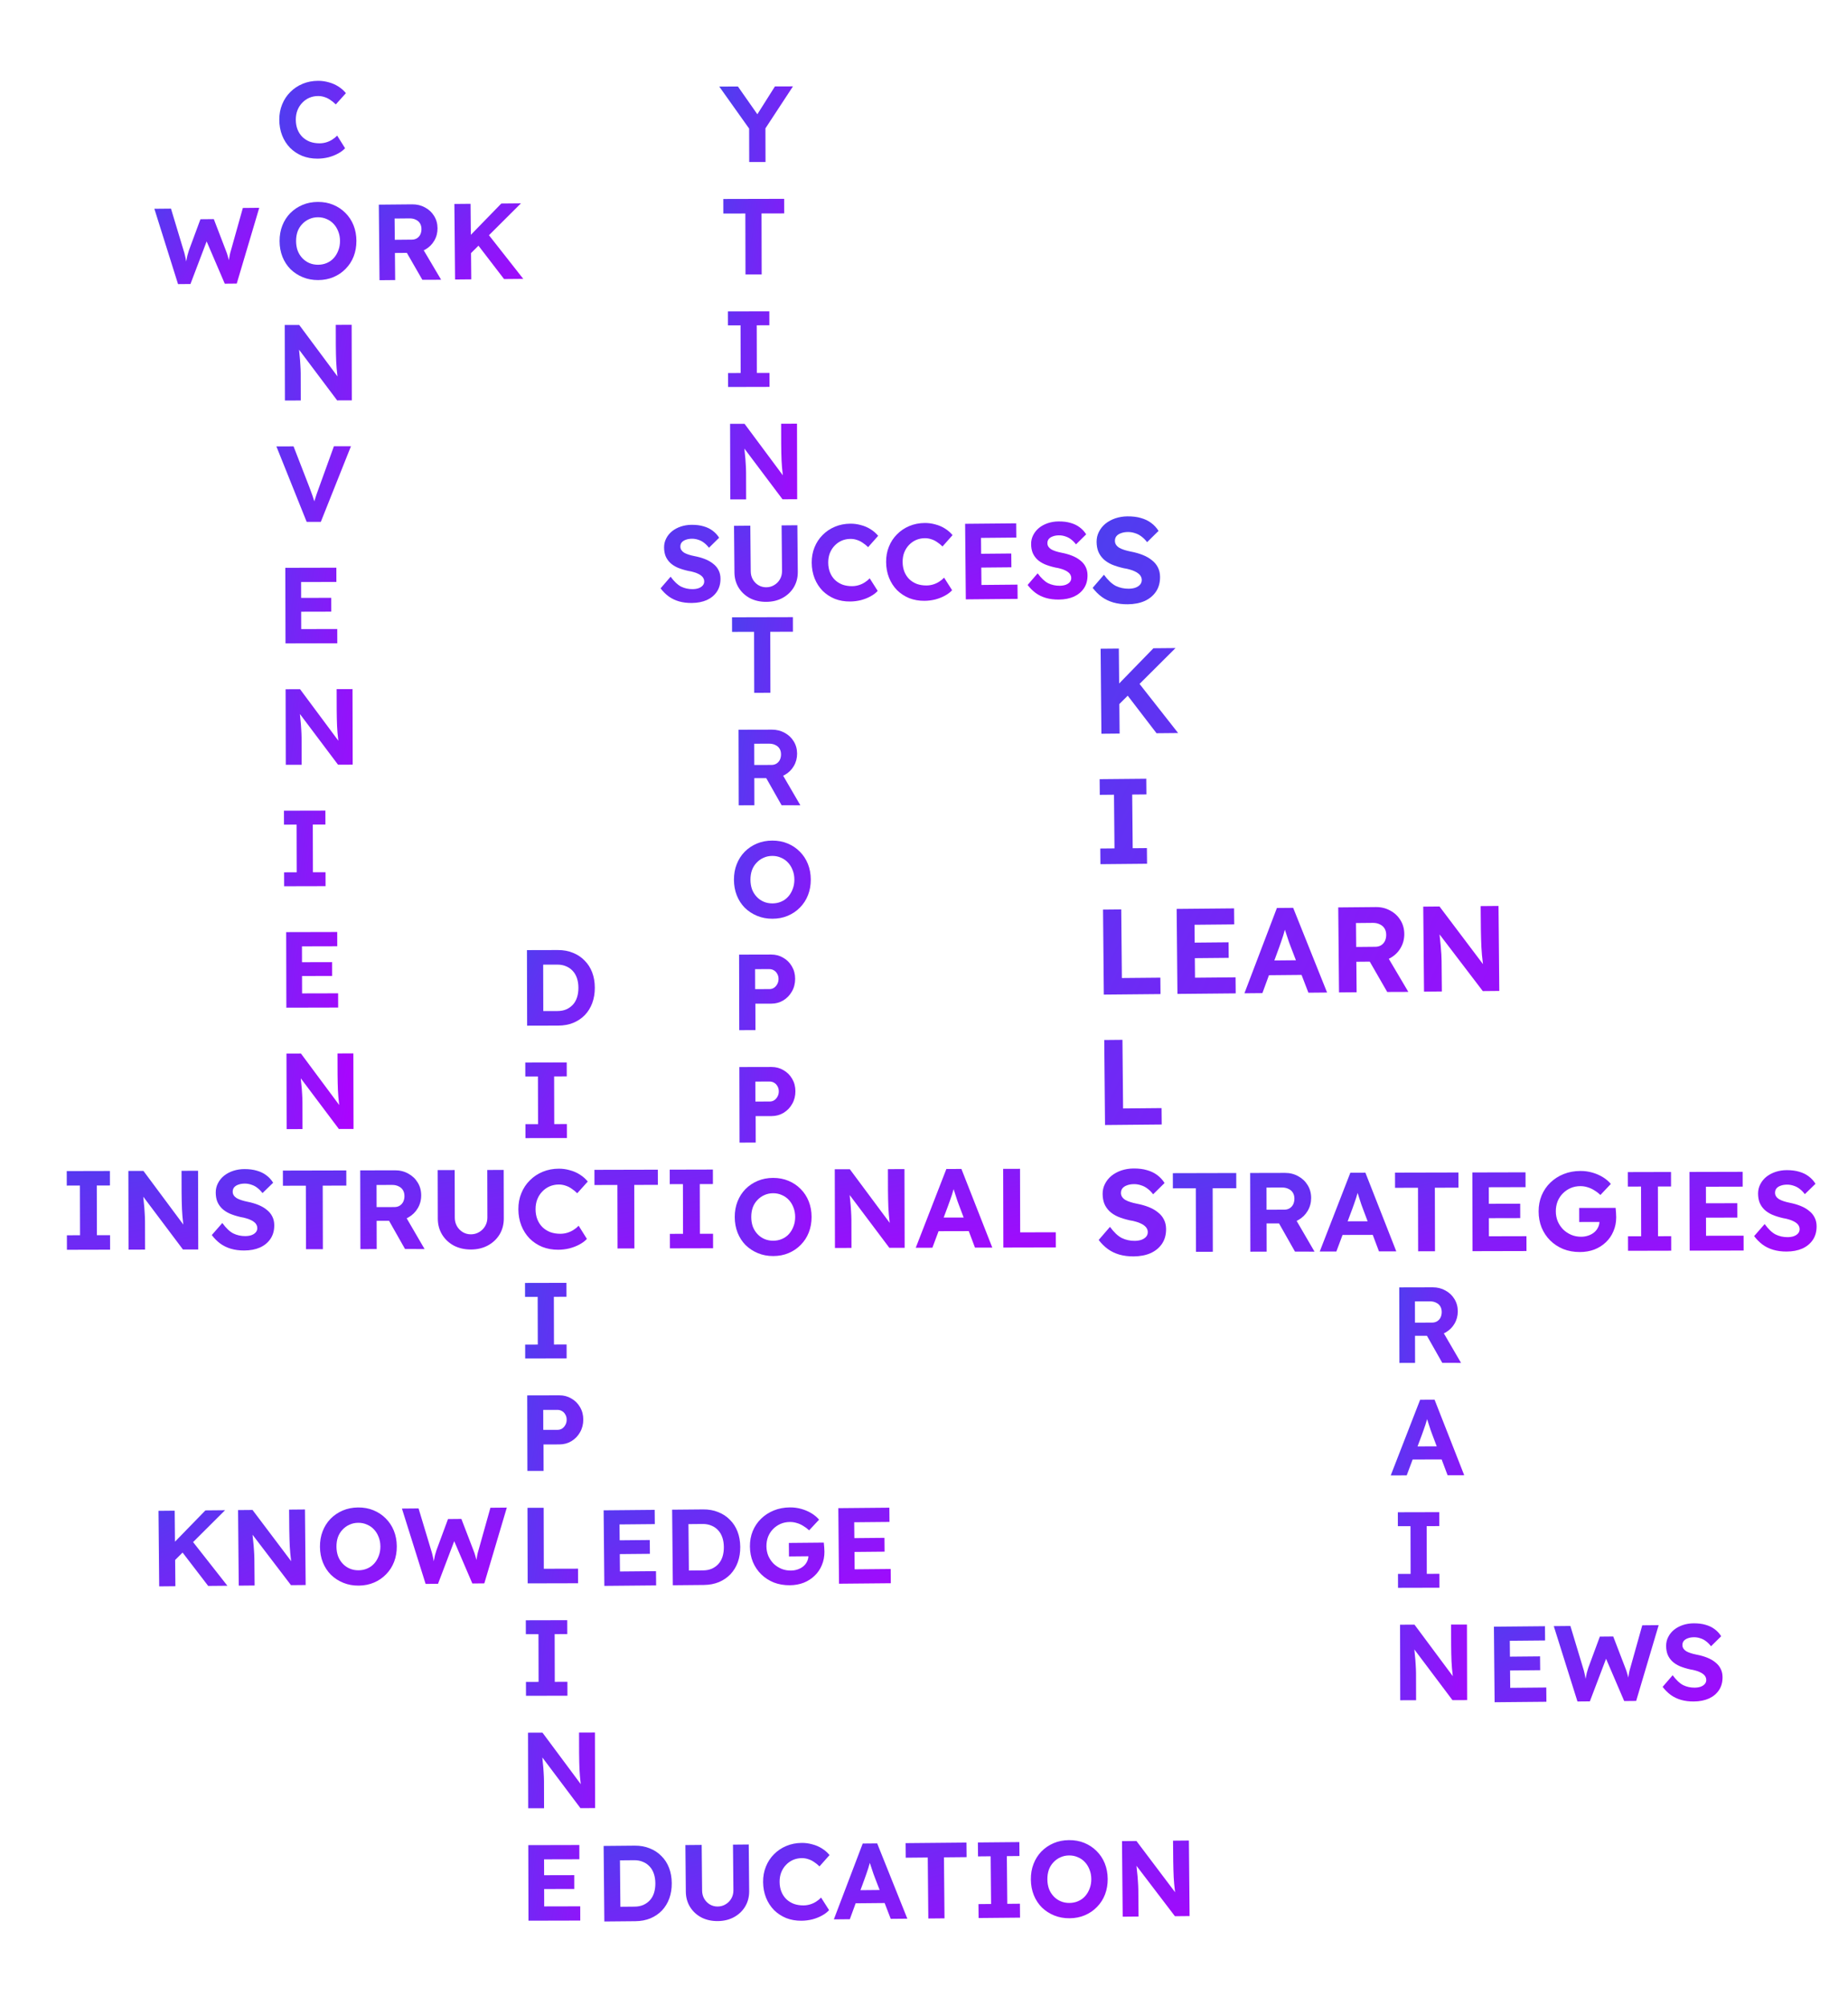 <svg width="411" height="446" viewBox="0 0 411 446" fill="none" xmlns="http://www.w3.org/2000/svg">
<g filter="url(#filter0_df_1168_3211)">
<path d="M2.884 265.88L2.877 262.655L5.802 262.648L5.775 251.598L2.85 251.605L2.843 248.38L12.443 248.357L12.45 251.582L9.525 251.589L9.552 262.639L12.477 262.632L12.484 265.857L2.884 265.88ZM16.591 265.848L16.55 248.348L19.9 248.34L29.606 261.392L28.906 261.393C28.838 260.877 28.778 260.377 28.727 259.894C28.676 259.394 28.625 258.894 28.573 258.394C28.539 257.878 28.504 257.353 28.47 256.819C28.452 256.269 28.434 255.695 28.416 255.095C28.398 254.478 28.388 253.811 28.386 253.095L28.375 248.32L32.05 248.311L32.091 265.811L28.691 265.819L18.785 252.642L19.735 252.665C19.82 253.532 19.889 254.273 19.94 254.89C20.008 255.489 20.059 256.014 20.094 256.464C20.128 256.914 20.154 257.306 20.172 257.639C20.206 257.972 20.223 258.289 20.224 258.589C20.241 258.889 20.25 259.206 20.251 259.539L20.266 265.839L16.591 265.848ZM42.311 266.037C41.227 266.039 40.235 265.908 39.335 265.644C38.451 265.379 37.658 264.989 36.957 264.474C36.272 263.959 35.654 263.336 35.102 262.604L37.446 259.923C38.265 261.055 39.076 261.828 39.877 262.242C40.694 262.64 41.578 262.838 42.528 262.836C43.045 262.835 43.503 262.767 43.903 262.633C44.319 262.482 44.643 262.273 44.876 262.006C45.109 261.738 45.225 261.421 45.224 261.055C45.223 260.788 45.164 260.547 45.047 260.33C44.93 260.097 44.763 259.897 44.546 259.731C44.328 259.548 44.07 259.391 43.77 259.258C43.469 259.109 43.136 258.985 42.769 258.886C42.402 258.77 42.001 258.679 41.568 258.613C40.634 258.399 39.817 258.143 39.116 257.844C38.415 257.529 37.831 257.147 37.363 256.698C36.896 256.233 36.544 255.709 36.31 255.126C36.092 254.543 35.982 253.885 35.98 253.152C35.978 252.402 36.143 251.71 36.475 251.075C36.807 250.425 37.264 249.865 37.846 249.397C38.445 248.929 39.127 248.569 39.894 248.317C40.676 248.065 41.501 247.938 42.368 247.936C43.434 247.934 44.368 248.057 45.169 248.305C45.969 248.536 46.661 248.876 47.246 249.325C47.847 249.773 48.348 250.322 48.75 250.971L46.38 253.277C46.029 252.811 45.645 252.42 45.227 252.105C44.827 251.789 44.385 251.557 43.901 251.408C43.434 251.242 42.95 251.16 42.45 251.161C41.9 251.163 41.425 251.239 41.026 251.39C40.626 251.524 40.31 251.725 40.077 251.992C39.861 252.259 39.754 252.584 39.755 252.968C39.755 253.268 39.831 253.534 39.981 253.767C40.132 254 40.349 254.208 40.633 254.391C40.917 254.557 41.259 254.706 41.659 254.838C42.059 254.971 42.501 255.086 42.985 255.185C43.902 255.366 44.727 255.606 45.462 255.904C46.196 256.202 46.821 256.568 47.339 257C47.873 257.415 48.283 257.914 48.568 258.497C48.852 259.063 48.996 259.704 48.997 260.421C49 261.604 48.719 262.613 48.154 263.448C47.59 264.282 46.808 264.926 45.809 265.378C44.81 265.814 43.644 266.033 42.311 266.037ZM56.056 265.754L56.023 251.629L50.923 251.641L50.915 248.266L65.015 248.233L65.023 251.608L59.773 251.62L59.806 265.745L56.056 265.754ZM68.153 265.725L68.112 248.225L75.862 248.207C76.945 248.204 77.929 248.452 78.814 248.95C79.698 249.431 80.391 250.088 80.893 250.92C81.412 251.752 81.673 252.702 81.675 253.768C81.678 254.818 81.422 255.777 80.907 256.645C80.409 257.496 79.719 258.173 78.837 258.675C77.955 259.177 76.972 259.429 75.888 259.432L71.764 259.442L71.778 265.717L68.153 265.725ZM78.078 265.702L73.61 257.812L77.458 257.178L82.428 265.716L78.078 265.702ZM71.756 256.392L75.706 256.382C76.156 256.381 76.548 256.28 76.881 256.08C77.23 255.862 77.496 255.57 77.678 255.203C77.861 254.819 77.952 254.394 77.951 253.927C77.949 253.427 77.84 252.994 77.622 252.628C77.405 252.262 77.088 251.979 76.67 251.78C76.253 251.564 75.77 251.457 75.22 251.459L71.745 251.467L71.756 256.392ZM92.737 265.817C91.32 265.82 90.052 265.532 88.934 264.951C87.833 264.354 86.965 263.539 86.329 262.507C85.693 261.459 85.373 260.276 85.37 258.959L85.345 248.16L89.12 248.151L89.145 258.726C89.146 259.426 89.306 260.058 89.624 260.624C89.942 261.174 90.368 261.614 90.902 261.946C91.453 262.278 92.062 262.444 92.728 262.442C93.412 262.44 94.028 262.272 94.577 261.938C95.143 261.603 95.584 261.16 95.899 260.61C96.231 260.042 96.396 259.408 96.395 258.708L96.37 248.133L100.02 248.125L100.045 258.925C100.048 260.241 99.734 261.425 99.104 262.477C98.473 263.512 97.6 264.33 96.484 264.933C95.386 265.519 94.136 265.814 92.737 265.817ZM112.133 265.871C110.849 265.874 109.665 265.66 108.581 265.229C107.513 264.782 106.579 264.159 105.777 263.361C104.991 262.546 104.381 261.589 103.945 260.49C103.509 259.375 103.289 258.159 103.286 256.842C103.283 255.559 103.505 254.375 103.953 253.29C104.4 252.189 105.031 251.238 105.846 250.436C106.661 249.617 107.618 248.982 108.716 248.529C109.815 248.076 111.007 247.849 112.29 247.846C113.123 247.844 113.94 247.958 114.741 248.19C115.558 248.405 116.3 248.728 116.968 249.16C117.652 249.591 118.237 250.107 118.722 250.705L116.378 253.311C115.977 252.912 115.559 252.571 115.125 252.289C114.708 251.99 114.258 251.766 113.774 251.617C113.307 251.452 112.807 251.369 112.273 251.371C111.557 251.372 110.882 251.507 110.249 251.775C109.633 252.044 109.092 252.42 108.627 252.904C108.161 253.372 107.788 253.948 107.506 254.632C107.241 255.299 107.109 256.041 107.111 256.858C107.113 257.691 107.248 258.449 107.517 259.132C107.785 259.798 108.161 260.372 108.646 260.854C109.13 261.32 109.706 261.685 110.373 261.95C111.057 262.199 111.808 262.322 112.624 262.32C113.158 262.319 113.674 262.242 114.174 262.091C114.673 261.94 115.131 261.731 115.547 261.463C115.98 261.195 116.362 260.886 116.695 260.535L118.527 263.456C118.128 263.907 117.587 264.316 116.905 264.685C116.239 265.053 115.49 265.346 114.657 265.565C113.824 265.767 112.983 265.869 112.133 265.871ZM125.343 265.59L125.31 251.465L120.21 251.477L120.202 248.102L134.302 248.068L134.31 251.443L129.06 251.456L129.093 265.581L125.343 265.59ZM136.99 265.562L136.983 262.337L139.908 262.33L139.882 251.28L136.957 251.287L136.949 248.062L146.549 248.039L146.556 251.264L143.631 251.271L143.658 262.321L146.583 262.314L146.59 265.539L136.99 265.562ZM173.695 265.475L173.654 247.975L177.004 247.967L186.71 261.019L186.01 261.021C185.942 260.504 185.882 260.004 185.831 259.521C185.78 259.021 185.729 258.521 185.678 258.022C185.643 257.505 185.608 256.98 185.574 256.447C185.556 255.897 185.538 255.322 185.52 254.722C185.502 254.105 185.492 253.439 185.49 252.722L185.479 247.947L189.154 247.938L189.195 265.438L185.795 265.446L175.889 252.27L176.839 252.293C176.924 253.159 176.993 253.901 177.044 254.517C177.112 255.117 177.164 255.642 177.198 256.092C177.232 256.542 177.258 256.933 177.276 257.267C177.31 257.6 177.327 257.916 177.328 258.216C177.345 258.516 177.354 258.833 177.355 259.166L177.37 265.466L173.695 265.475ZM191.664 265.432L198.473 247.916L201.823 247.908L208.689 265.392L204.839 265.401L201.292 255.985C201.191 255.718 201.065 255.377 200.914 254.96C200.78 254.544 200.637 254.103 200.486 253.636C200.335 253.17 200.192 252.729 200.058 252.312C199.924 251.879 199.823 251.521 199.755 251.238L200.43 251.212C200.331 251.595 200.216 251.995 200.083 252.412C199.967 252.813 199.843 253.23 199.711 253.663C199.579 254.08 199.438 254.489 199.289 254.889C199.14 255.29 198.999 255.682 198.867 256.065L195.364 265.424L191.664 265.432ZM194.83 261.75L196.048 258.722L204.073 258.703L205.33 261.725L194.83 261.75ZM211.146 265.386L211.105 247.886L214.855 247.877L214.888 262.002L222.813 261.984L222.821 265.359L211.146 265.386Z" fill="url(#paint0_linear_1168_3211)"/>
<path d="M154.628 24.029L154.608 15.653L154.779 16.828L147.964 7.245L152.116 7.235L157.318 14.662L155.686 14.594L160.348 7.215L164.356 7.206L157.876 17.085L158.232 15.452L158.252 24.02L154.628 24.029ZM153.799 49.031L153.767 35.471L148.871 35.483L148.864 32.242L162.4 32.21L162.407 35.45L157.367 35.462L157.399 49.022L153.799 49.031ZM149.923 74.04L149.915 70.944L152.723 70.937L152.698 60.33L149.89 60.336L149.883 57.24L159.099 57.218L159.106 60.314L156.298 60.321L156.323 70.929L159.131 70.922L159.139 74.018L149.923 74.04ZM150.414 99.039L150.374 82.239L153.59 82.231L162.908 94.761L162.236 94.763C162.171 94.267 162.114 93.787 162.065 93.323C162.015 92.844 161.966 92.364 161.917 91.884C161.884 91.388 161.851 90.884 161.818 90.372C161.8 89.844 161.783 89.292 161.766 88.716C161.748 88.124 161.739 87.484 161.737 86.796L161.726 82.212L165.254 82.204L165.294 99.004L162.03 99.011L152.52 86.362L153.432 86.384C153.514 87.216 153.58 87.927 153.629 88.519C153.694 89.095 153.744 89.599 153.777 90.031C153.81 90.463 153.835 90.839 153.851 91.159C153.884 91.479 153.901 91.783 153.902 92.071C153.918 92.359 153.927 92.663 153.928 92.983L153.942 99.031L150.414 99.039Z" fill="url(#paint1_linear_1168_3211)"/>
<path d="M299.236 291.039L299.196 274.239L306.636 274.222C307.676 274.219 308.621 274.457 309.47 274.935C310.319 275.397 310.985 276.027 311.466 276.826C311.964 277.625 312.215 278.536 312.217 279.56C312.219 280.568 311.974 281.489 311.48 282.322C311.001 283.139 310.339 283.789 309.492 284.271C308.645 284.753 307.702 284.995 306.662 284.998L302.702 285.007L302.716 291.031L299.236 291.039ZM308.764 291.017L304.474 283.443L308.169 282.834L312.94 291.031L308.764 291.017ZM302.695 282.079L306.487 282.07C306.919 282.069 307.295 281.972 307.614 281.779C307.95 281.571 308.205 281.29 308.38 280.937C308.555 280.569 308.642 280.161 308.641 279.713C308.64 279.233 308.535 278.817 308.326 278.466C308.118 278.114 307.813 277.843 307.412 277.652C307.012 277.445 306.548 277.342 306.02 277.343L302.684 277.351L302.695 282.079ZM297.303 316.044L303.84 299.228L307.056 299.221L313.647 316.005L309.951 316.014L306.546 306.974C306.449 306.718 306.329 306.39 306.184 305.991C306.055 305.591 305.918 305.167 305.773 304.72C305.628 304.272 305.491 303.848 305.362 303.449C305.233 303.033 305.136 302.689 305.071 302.417L305.719 302.392C305.624 302.76 305.513 303.144 305.386 303.545C305.275 303.929 305.156 304.329 305.029 304.745C304.902 305.146 304.767 305.538 304.623 305.922C304.48 306.307 304.345 306.683 304.218 307.051L300.855 316.035L297.303 316.044ZM300.343 312.509L301.512 309.602L309.216 309.584L310.423 312.485L300.343 312.509ZM298.923 341.04L298.915 337.944L301.723 337.937L301.698 327.329L298.89 327.336L298.883 324.24L308.099 324.218L308.106 327.314L305.298 327.321L305.323 337.929L308.131 337.922L308.139 341.018L298.923 341.04ZM299.414 366.039L299.374 349.239L302.59 349.231L311.908 361.761L311.236 361.763C311.171 361.267 311.114 360.787 311.065 360.323C311.015 359.843 310.966 359.364 310.917 358.884C310.884 358.388 310.851 357.884 310.818 357.372C310.8 356.844 310.783 356.292 310.766 355.716C310.748 355.124 310.739 354.484 310.737 353.796L310.726 349.212L314.254 349.204L314.294 366.004L311.03 366.011L301.52 353.362L302.432 353.384C302.514 354.216 302.58 354.927 302.629 355.519C302.694 356.095 302.744 356.599 302.777 357.031C302.81 357.463 302.835 357.839 302.851 358.159C302.884 358.479 302.901 358.783 302.902 359.071C302.918 359.359 302.927 359.663 302.928 359.983L302.942 366.031L299.414 366.039Z" fill="url(#paint2_linear_1168_3211)"/>
<path d="M155.74 142.042L155.708 128.482L150.812 128.494L150.804 125.254L164.34 125.222L164.348 128.462L159.308 128.474L159.34 142.034L155.74 142.042ZM152.295 167.051L152.256 150.251L159.696 150.233C160.736 150.231 161.68 150.468 162.529 150.946C163.378 151.408 164.044 152.039 164.526 152.838C165.024 153.636 165.274 154.548 165.276 155.572C165.279 156.58 165.033 157.5 164.539 158.334C164.061 159.151 163.398 159.8 162.551 160.282C161.705 160.764 160.761 161.007 159.721 161.009L155.761 161.018L155.775 167.042L152.295 167.051ZM161.823 167.028L157.533 159.454L161.228 158.845L165.999 167.042L161.823 167.028ZM155.754 158.09L159.546 158.081C159.978 158.08 160.354 157.983 160.674 157.791C161.009 157.582 161.264 157.301 161.44 156.949C161.615 156.58 161.702 156.172 161.701 155.724C161.699 155.244 161.595 154.829 161.386 154.477C161.177 154.125 160.872 153.854 160.472 153.663C160.071 153.456 159.607 153.353 159.079 153.354L155.743 153.362L155.754 158.09ZM159.795 192.273C158.563 192.276 157.427 192.063 156.386 191.633C155.345 191.203 154.431 190.606 153.646 189.839C152.876 189.057 152.281 188.139 151.863 187.084C151.444 186.013 151.234 184.853 151.231 183.605C151.228 182.341 151.433 181.189 151.847 180.148C152.26 179.091 152.85 178.169 153.616 177.383C154.398 176.598 155.309 175.987 156.348 175.553C157.387 175.119 158.522 174.9 159.754 174.897C161.002 174.894 162.139 175.107 163.164 175.537C164.205 175.966 165.11 176.572 165.88 177.354C166.666 178.137 167.268 179.055 167.686 180.11C168.105 181.165 168.316 182.317 168.319 183.565C168.322 184.813 168.116 185.965 167.703 187.022C167.289 188.079 166.692 189.001 165.909 189.786C165.143 190.572 164.241 191.182 163.202 191.617C162.179 192.051 161.043 192.27 159.795 192.273ZM159.787 188.865C160.491 188.863 161.139 188.734 161.73 188.476C162.338 188.219 162.857 187.85 163.288 187.369C163.719 186.888 164.053 186.327 164.292 185.686C164.546 185.046 164.673 184.341 164.671 183.573C164.669 182.805 164.539 182.102 164.282 181.462C164.04 180.823 163.703 180.272 163.27 179.809C162.837 179.33 162.316 178.963 161.707 178.708C161.114 178.438 160.466 178.303 159.762 178.305C159.058 178.307 158.41 178.444 157.819 178.718C157.228 178.975 156.709 179.344 156.262 179.825C155.815 180.29 155.472 180.843 155.234 181.484C155.011 182.124 154.901 182.828 154.903 183.596C154.905 184.364 155.018 185.068 155.244 185.708C155.485 186.347 155.831 186.906 156.28 187.385C156.729 187.864 157.25 188.231 157.842 188.486C158.435 188.74 159.083 188.867 159.787 188.865ZM152.414 217.05L152.374 200.251L159.502 200.234C160.494 200.231 161.391 200.469 162.192 200.947C163.009 201.409 163.65 202.048 164.116 202.863C164.598 203.678 164.841 204.597 164.843 205.621C164.845 206.661 164.608 207.598 164.13 208.431C163.668 209.264 163.029 209.929 162.214 210.427C161.416 210.909 160.52 211.151 159.528 211.154L156 211.162L156.014 217.042L152.414 217.05ZM155.944 207.922L159.112 207.915C159.496 207.914 159.84 207.817 160.144 207.624C160.447 207.415 160.687 207.143 160.862 206.806C161.053 206.47 161.148 206.086 161.147 205.654C161.146 205.222 161.049 204.846 160.856 204.526C160.68 204.191 160.439 203.935 160.135 203.76C159.83 203.569 159.486 203.474 159.102 203.475L155.934 203.482L155.944 207.922ZM152.473 242.05L152.433 225.25L159.561 225.234C160.553 225.231 161.45 225.469 162.251 225.947C163.068 226.409 163.71 227.048 164.176 227.863C164.658 228.677 164.9 229.597 164.902 230.621C164.905 231.661 164.667 232.597 164.189 233.431C163.727 234.264 163.088 234.929 162.274 235.427C161.475 235.909 160.579 236.151 159.587 236.154L156.059 236.162L156.073 242.042L152.473 242.05ZM156.004 232.922L159.172 232.914C159.556 232.914 159.899 232.817 160.203 232.624C160.507 232.415 160.746 232.143 160.921 231.806C161.112 231.47 161.207 231.086 161.206 230.654C161.205 230.222 161.108 229.846 160.916 229.526C160.739 229.191 160.498 228.935 160.194 228.76C159.889 228.569 159.545 228.474 159.161 228.474L155.993 228.482L156.004 232.922ZM159.973 267.273C158.741 267.276 157.605 267.062 156.564 266.633C155.523 266.203 154.609 265.605 153.823 264.839C153.054 264.057 152.459 263.138 152.041 262.083C151.622 261.012 151.412 259.853 151.409 258.605C151.406 257.341 151.611 256.188 152.024 255.147C152.438 254.091 153.028 253.169 153.794 252.383C154.576 251.597 155.487 250.987 156.526 250.553C157.564 250.118 158.7 249.9 159.932 249.897C161.18 249.894 162.316 250.107 163.341 250.537C164.383 250.966 165.288 251.572 166.058 252.354C166.844 253.136 167.446 254.055 167.864 255.11C168.283 256.165 168.494 257.316 168.497 258.564C168.5 259.812 168.294 260.965 167.881 262.022C167.467 263.079 166.869 264 166.087 264.786C165.321 265.572 164.419 266.182 163.38 266.617C162.357 267.051 161.221 267.27 159.973 267.273ZM159.965 263.865C160.669 263.863 161.317 263.733 161.908 263.476C162.516 263.219 163.035 262.849 163.466 262.368C163.896 261.887 164.231 261.327 164.47 260.686C164.724 260.045 164.85 259.341 164.849 258.573C164.847 257.805 164.717 257.101 164.46 256.462C164.218 255.823 163.881 255.271 163.448 254.808C163.014 254.329 162.494 253.963 161.885 253.708C161.292 253.438 160.644 253.303 159.94 253.305C159.236 253.306 158.588 253.444 157.997 253.717C157.406 253.975 156.887 254.344 156.44 254.825C155.993 255.29 155.65 255.843 155.412 256.483C155.189 257.124 155.079 257.828 155.081 258.596C155.082 259.364 155.196 260.068 155.422 260.707C155.663 261.347 156.008 261.906 156.458 262.385C156.907 262.864 157.428 263.231 158.02 263.485C158.613 263.74 159.261 263.866 159.965 263.865Z" fill="url(#paint3_linear_1168_3211)"/>
<path d="M253.984 266.332L253.951 252.207L248.851 252.219L248.843 248.844L262.943 248.811L262.951 252.186L257.701 252.198L257.734 266.323L253.984 266.332ZM266.081 266.303L266.04 248.803L273.79 248.785C274.873 248.782 275.857 249.03 276.742 249.528C277.626 250.009 278.319 250.666 278.821 251.498C279.34 252.33 279.6 253.28 279.603 254.346C279.605 255.396 279.349 256.355 278.835 257.223C278.337 258.074 277.647 258.751 276.765 259.253C275.882 259.755 274.9 260.007 273.816 260.01L269.691 260.02L269.706 266.295L266.081 266.303ZM276.006 266.28L271.538 258.39L275.386 257.756L280.356 266.295L276.006 266.28ZM269.684 256.97L273.634 256.96C274.084 256.959 274.476 256.858 274.808 256.658C275.158 256.44 275.424 256.148 275.606 255.781C275.789 255.397 275.879 254.972 275.878 254.505C275.877 254.005 275.768 253.572 275.55 253.206C275.333 252.84 275.015 252.557 274.598 252.358C274.181 252.142 273.697 252.035 273.147 252.037L269.673 252.045L269.684 256.97ZM281.511 266.267L288.32 248.751L291.67 248.743L298.536 266.226L294.686 266.236L291.139 256.819C291.038 256.552 290.912 256.211 290.761 255.795C290.627 255.378 290.484 254.937 290.333 254.471C290.182 254.005 290.039 253.563 289.905 253.147C289.771 252.714 289.67 252.356 289.603 252.073L290.277 252.046C290.178 252.43 290.063 252.83 289.93 253.247C289.815 253.647 289.691 254.064 289.558 254.498C289.426 254.915 289.285 255.323 289.136 255.724C288.987 256.124 288.846 256.516 288.714 256.9L285.211 266.258L281.511 266.267ZM284.677 262.584L285.895 259.556L293.92 259.537L295.177 262.559L284.677 262.584ZM303.398 266.215L303.365 252.09L298.265 252.102L298.257 248.727L312.357 248.694L312.365 252.069L307.115 252.081L307.148 266.206L303.398 266.215ZM315.495 266.186L315.454 248.686L327.279 248.658L327.287 251.958L319.112 251.978L319.137 262.878L327.487 262.858L327.495 266.158L315.495 266.186ZM317.228 258.857L317.22 255.657L326.095 255.636L326.103 258.836L317.228 258.857ZM339.39 266.38C338.04 266.383 336.798 266.161 335.663 265.713C334.546 265.249 333.577 264.61 332.759 263.795C331.94 262.981 331.305 262.024 330.852 260.925C330.416 259.826 330.197 258.635 330.193 257.351C330.19 256.068 330.413 254.884 330.86 253.8C331.324 252.699 331.972 251.747 332.803 250.945C333.651 250.126 334.642 249.491 335.774 249.038C336.906 248.585 338.147 248.357 339.497 248.354C340.43 248.352 341.322 248.475 342.173 248.723C343.024 248.971 343.799 249.311 344.5 249.742C345.201 250.174 345.786 250.673 346.254 251.238L343.935 253.694C343.501 253.278 343.041 252.929 342.557 252.647C342.09 252.348 341.598 252.124 341.081 251.975C340.564 251.81 340.03 251.728 339.48 251.729C338.697 251.731 337.972 251.875 337.306 252.159C336.657 252.444 336.083 252.837 335.584 253.339C335.085 253.84 334.695 254.432 334.413 255.116C334.148 255.8 334.017 256.542 334.018 257.342C334.02 258.126 334.164 258.867 334.449 259.566C334.75 260.249 335.152 260.848 335.653 261.363C336.171 261.862 336.772 262.261 337.456 262.559C338.14 262.841 338.874 262.981 339.657 262.979C340.207 262.978 340.732 262.893 341.231 262.725C341.731 262.557 342.164 262.323 342.53 262.022C342.912 261.704 343.203 261.337 343.402 260.92C343.618 260.503 343.725 260.061 343.724 259.594L343.722 258.994L344.224 259.693L339.224 259.705L339.217 256.58L347.317 256.561C347.334 256.744 347.351 256.969 347.368 257.236C347.402 257.502 347.42 257.769 347.42 258.035C347.437 258.285 347.446 258.485 347.447 258.635C347.449 259.769 347.243 260.811 346.829 261.762C346.431 262.713 345.867 263.531 345.135 264.216C344.42 264.901 343.571 265.436 342.589 265.822C341.606 266.191 340.54 266.377 339.39 266.38ZM350.079 266.104L350.072 262.879L352.997 262.872L352.97 251.822L350.045 251.829L350.038 248.604L359.638 248.581L359.645 251.806L356.72 251.813L356.747 262.863L359.672 262.856L359.679 266.081L350.079 266.104ZM363.786 266.072L363.745 248.572L375.57 248.544L375.577 251.844L367.402 251.863L367.428 262.763L375.778 262.743L375.786 266.043L363.786 266.072ZM365.519 258.743L365.511 255.543L374.386 255.521L374.394 258.721L365.519 258.743ZM385.331 266.271C384.247 266.273 383.255 266.142 382.355 265.878C381.471 265.613 380.678 265.223 379.977 264.708C379.293 264.193 378.674 263.57 378.123 262.838L380.466 260.157C381.286 261.288 382.096 262.062 382.897 262.476C383.714 262.874 384.598 263.072 385.548 263.07C386.065 263.069 386.523 263.001 386.923 262.867C387.339 262.716 387.664 262.507 387.896 262.239C388.129 261.972 388.245 261.655 388.244 261.289C388.243 261.022 388.184 260.78 388.067 260.564C387.95 260.331 387.783 260.131 387.566 259.965C387.349 259.782 387.09 259.625 386.79 259.492C386.489 259.343 386.156 259.219 385.789 259.119C385.422 259.004 385.022 258.913 384.588 258.847C383.654 258.633 382.837 258.376 382.136 258.078C381.436 257.763 380.851 257.381 380.384 256.932C379.916 256.467 379.565 255.943 379.33 255.36C379.112 254.777 379.002 254.119 379 253.386C378.998 252.636 379.163 251.943 379.495 251.309C379.827 250.659 380.284 250.099 380.866 249.631C381.465 249.163 382.148 248.803 382.914 248.551C383.697 248.299 384.521 248.172 385.388 248.17C386.455 248.168 387.388 248.291 388.189 248.539C388.989 248.77 389.682 249.11 390.266 249.559C390.867 250.007 391.369 250.556 391.77 251.205L389.401 253.511C389.049 253.045 388.665 252.654 388.248 252.339C387.847 252.023 387.405 251.791 386.921 251.642C386.454 251.476 385.971 251.394 385.471 251.395C384.921 251.396 384.446 251.473 384.046 251.624C383.646 251.758 383.33 251.959 383.097 252.226C382.881 252.493 382.774 252.818 382.775 253.202C382.776 253.502 382.851 253.768 383.002 254.001C383.152 254.234 383.369 254.442 383.653 254.625C383.937 254.791 384.279 254.94 384.679 255.072C385.08 255.204 385.521 255.32 386.005 255.419C386.922 255.6 387.748 255.84 388.482 256.138C389.216 256.436 389.842 256.802 390.359 257.234C390.894 257.649 391.303 258.148 391.588 258.731C391.873 259.297 392.016 259.938 392.017 260.655C392.02 261.838 391.739 262.847 391.175 263.682C390.61 264.516 389.828 265.16 388.829 265.612C387.83 266.048 386.664 266.267 385.331 266.271Z" fill="url(#paint4_linear_1168_3211)"/>
<path d="M141.856 122.065C140.816 122.075 139.863 121.956 138.996 121.708C138.146 121.459 137.383 121.09 136.706 120.601C136.045 120.111 135.448 119.516 134.913 118.817L137.146 116.228C137.94 117.309 138.722 118.046 139.494 118.439C140.282 118.816 141.131 119 142.043 118.991C142.539 118.987 142.979 118.919 143.362 118.787C143.76 118.639 144.07 118.437 144.292 118.178C144.514 117.92 144.623 117.615 144.619 117.263C144.617 117.007 144.559 116.776 144.445 116.569C144.331 116.346 144.169 116.155 143.96 115.997C143.75 115.823 143.501 115.674 143.212 115.548C142.922 115.407 142.601 115.29 142.248 115.197C141.895 115.088 141.51 115.004 141.094 114.944C140.196 114.744 139.41 114.503 138.735 114.222C138.06 113.924 137.497 113.561 137.045 113.133C136.593 112.689 136.252 112.189 136.023 111.631C135.81 111.073 135.7 110.442 135.694 109.738C135.687 109.018 135.841 108.352 136.155 107.741C136.469 107.114 136.904 106.574 137.46 106.121C138.032 105.668 138.685 105.318 139.419 105.071C140.168 104.824 140.959 104.697 141.791 104.689C142.815 104.68 143.712 104.791 144.482 105.024C145.252 105.241 145.919 105.563 146.483 105.99C147.063 106.416 147.548 106.94 147.938 107.56L145.678 109.789C145.338 109.344 144.967 108.972 144.564 108.672C144.177 108.371 143.751 108.151 143.286 108.011C142.836 107.855 142.372 107.78 141.892 107.784C141.364 107.789 140.908 107.865 140.526 108.013C140.143 108.144 139.841 108.339 139.619 108.597C139.414 108.855 139.312 109.168 139.316 109.536C139.318 109.824 139.393 110.079 139.539 110.302C139.685 110.525 139.895 110.723 140.168 110.896C140.442 111.054 140.771 111.195 141.156 111.319C141.542 111.444 141.967 111.552 142.431 111.643C143.313 111.811 144.107 112.036 144.814 112.317C145.52 112.599 146.124 112.945 146.623 113.357C147.139 113.752 147.536 114.228 147.813 114.786C148.09 115.327 148.231 115.942 148.238 116.63C148.248 117.766 147.985 118.736 147.449 119.541C146.912 120.346 146.166 120.969 145.21 121.41C144.254 121.835 143.136 122.053 141.856 122.065ZM158.459 121.816C157.099 121.828 155.88 121.559 154.803 121.009C153.742 120.443 152.903 119.667 152.286 118.681C151.668 117.678 151.354 116.545 151.342 115.281L151.246 104.914L154.87 104.88L154.964 115.032C154.97 115.704 155.128 116.31 155.437 116.851C155.746 117.377 156.158 117.797 156.672 118.112C157.203 118.427 157.789 118.582 158.429 118.576C159.085 118.57 159.675 118.404 160.2 118.079C160.741 117.754 161.161 117.326 161.461 116.796C161.775 116.249 161.93 115.639 161.924 114.967L161.83 104.816L165.334 104.783L165.429 115.151C165.441 116.415 165.148 117.554 164.549 118.567C163.95 119.565 163.118 120.356 162.051 120.942C161 121.512 159.803 121.803 158.459 121.816ZM177.079 121.739C175.847 121.751 174.709 121.553 173.665 121.147C172.637 120.725 171.736 120.133 170.961 119.372C170.202 118.595 169.609 117.68 169.183 116.628C168.757 115.56 168.539 114.394 168.527 113.13C168.516 111.898 168.721 110.76 169.143 109.716C169.566 108.656 170.165 107.739 170.942 106.964C171.719 106.172 172.633 105.556 173.685 105.114C174.737 104.672 175.879 104.446 177.111 104.434C177.911 104.427 178.696 104.532 179.466 104.749C180.252 104.949 180.967 105.255 181.611 105.665C182.27 106.075 182.835 106.566 183.304 107.137L181.071 109.654C180.684 109.274 180.281 108.949 179.862 108.681C179.46 108.397 179.026 108.185 178.56 108.045C178.111 107.889 177.63 107.814 177.118 107.819C176.43 107.825 175.783 107.959 175.178 108.22C174.588 108.482 174.072 108.847 173.628 109.315C173.184 109.767 172.829 110.322 172.563 110.981C172.313 111.623 172.192 112.336 172.199 113.12C172.206 113.92 172.341 114.647 172.603 115.301C172.865 115.938 173.23 116.487 173.698 116.947C174.167 117.39 174.722 117.737 175.364 117.987C176.022 118.221 176.743 118.334 177.527 118.327C178.039 118.322 178.535 118.246 179.013 118.097C179.492 117.949 179.93 117.745 180.328 117.485C180.741 117.225 181.107 116.926 181.424 116.587L183.201 119.379C182.821 119.814 182.305 120.211 181.652 120.569C181.016 120.927 180.298 121.214 179.5 121.429C178.702 121.628 177.895 121.732 177.079 121.739ZM193.625 121.587C192.393 121.598 191.255 121.4 190.211 120.994C189.184 120.572 188.282 119.98 187.507 119.219C186.748 118.442 186.155 117.527 185.73 116.475C185.304 115.407 185.085 114.241 185.073 112.977C185.062 111.745 185.267 110.607 185.69 109.563C186.112 108.503 186.711 107.586 187.488 106.811C188.265 106.019 189.179 105.403 190.231 104.961C191.283 104.519 192.425 104.293 193.657 104.281C194.457 104.274 195.242 104.379 196.012 104.596C196.798 104.796 197.513 105.102 198.157 105.512C198.817 105.922 199.381 106.413 199.85 106.984L197.618 109.501C197.23 109.121 196.827 108.796 196.409 108.528C196.006 108.244 195.572 108.032 195.107 107.892C194.657 107.736 194.176 107.661 193.664 107.666C192.976 107.672 192.33 107.806 191.724 108.068C191.134 108.329 190.618 108.694 190.174 109.162C189.73 109.614 189.375 110.169 189.109 110.828C188.859 111.47 188.738 112.183 188.745 112.967C188.753 113.767 188.887 114.494 189.149 115.148C189.411 115.785 189.776 116.334 190.245 116.794C190.713 117.237 191.268 117.584 191.91 117.834C192.569 118.068 193.29 118.181 194.074 118.174C194.586 118.169 195.081 118.093 195.56 117.944C196.038 117.796 196.476 117.592 196.874 117.332C197.288 117.072 197.653 116.773 197.97 116.434L199.748 119.226C199.368 119.661 198.851 120.058 198.198 120.416C197.562 120.774 196.844 121.061 196.046 121.276C195.248 121.476 194.441 121.579 193.625 121.587ZM202.801 121.262L202.646 104.462L213.998 104.357L214.027 107.525L206.179 107.598L206.276 118.061L214.292 117.987L214.321 121.155L202.801 121.262ZM204.416 114.214L204.388 111.143L212.908 111.064L212.936 114.136L204.416 114.214ZM223.485 121.31C222.445 121.32 221.492 121.201 220.626 120.953C219.775 120.705 219.012 120.336 218.335 119.846C217.675 119.356 217.077 118.762 216.543 118.062L218.775 115.474C219.569 116.554 220.352 117.291 221.123 117.684C221.911 118.061 222.761 118.245 223.673 118.237C224.169 118.232 224.608 118.164 224.991 118.032C225.39 117.885 225.7 117.682 225.921 117.424C226.143 117.166 226.252 116.861 226.249 116.509C226.246 116.253 226.188 116.021 226.074 115.814C225.96 115.591 225.799 115.401 225.589 115.243C225.379 115.069 225.13 114.919 224.841 114.794C224.552 114.652 224.23 114.535 223.878 114.443C223.525 114.334 223.14 114.249 222.723 114.189C221.825 113.989 221.039 113.749 220.364 113.467C219.69 113.169 219.126 112.806 218.674 112.379C218.222 111.935 217.882 111.434 217.652 110.876C217.439 110.318 217.329 109.687 217.323 108.983C217.316 108.263 217.47 107.597 217.784 106.987C218.099 106.36 218.534 105.82 219.09 105.366C219.661 104.913 220.314 104.563 221.048 104.316C221.798 104.069 222.588 103.942 223.42 103.934C224.444 103.925 225.341 104.037 226.112 104.269C226.882 104.486 227.549 104.808 228.113 105.235C228.693 105.662 229.178 106.185 229.567 106.806L227.308 109.035C226.968 108.59 226.596 108.217 226.193 107.917C225.807 107.616 225.381 107.396 224.915 107.257C224.466 107.101 224.001 107.025 223.521 107.03C222.993 107.034 222.538 107.111 222.155 107.258C221.772 107.39 221.47 107.584 221.248 107.843C221.043 108.1 220.942 108.413 220.945 108.781C220.948 109.069 221.022 109.325 221.168 109.547C221.314 109.77 221.524 109.968 221.798 110.142C222.071 110.299 222.401 110.44 222.786 110.564C223.171 110.689 223.596 110.797 224.061 110.889C224.942 111.057 225.736 111.281 226.443 111.563C227.15 111.844 227.753 112.191 228.253 112.602C228.768 112.997 229.165 113.474 229.442 114.031C229.719 114.573 229.861 115.187 229.867 115.875C229.878 117.011 229.615 117.982 229.078 118.787C228.541 119.592 227.795 120.215 226.839 120.655C225.883 121.08 224.765 121.299 223.485 121.31Z" fill="url(#paint5_linear_1168_3211)"/>
<path d="M320.406 366.478L320.25 349.679L331.602 349.574L331.631 352.742L323.784 352.814L323.88 363.278L331.896 363.204L331.925 366.372L320.406 366.478ZM322.021 359.431L321.992 356.359L330.512 356.28L330.54 359.352L322.021 359.431ZM338.831 366.308L333.564 349.556L337.26 349.522L340.083 358.88C340.198 359.215 340.297 359.582 340.381 359.981C340.48 360.364 340.556 360.74 340.607 361.107C340.675 361.458 340.726 361.794 340.761 362.114C340.811 362.417 340.854 362.673 340.888 362.881L340.312 362.862C340.449 362.189 340.564 361.627 340.656 361.179C340.748 360.714 340.832 360.305 340.909 359.952C341.001 359.583 341.11 359.214 341.234 358.845L343.81 351.885L346.786 351.858L349.442 358.769C349.639 359.247 349.795 359.71 349.911 360.157C350.043 360.588 350.151 361.011 350.235 361.426C350.318 361.825 350.402 362.233 350.486 362.648L349.959 362.749C350.004 362.412 350.033 362.124 350.047 361.884C350.077 361.628 350.098 361.395 350.113 361.187C350.143 360.979 350.173 360.771 350.203 360.562C350.233 360.338 350.278 360.082 350.34 359.793C350.401 359.488 350.494 359.136 350.618 358.734L353.243 349.374L356.891 349.34L351.887 366.187L349.223 366.212L344.979 356.314L345.364 356.359L341.591 366.282L338.831 366.308ZM364.713 366.308C363.674 366.318 362.72 366.199 361.854 365.951C361.004 365.703 360.24 365.334 359.564 364.844C358.903 364.354 358.306 363.76 357.771 363.06L360.003 360.472C360.797 361.552 361.58 362.289 362.352 362.682C363.139 363.059 363.989 363.243 364.901 363.235C365.397 363.23 365.836 363.162 366.219 363.03C366.618 362.883 366.928 362.68 367.15 362.422C367.371 362.164 367.48 361.859 367.477 361.507C367.475 361.251 367.417 361.019 367.303 360.812C367.189 360.589 367.027 360.399 366.817 360.241C366.608 360.067 366.358 359.917 366.069 359.792C365.78 359.65 365.459 359.533 365.106 359.44C364.753 359.332 364.368 359.247 363.952 359.187C363.054 358.987 362.267 358.747 361.593 358.465C360.918 358.167 360.355 357.804 359.903 357.377C359.451 356.933 359.11 356.432 358.881 355.874C358.668 355.316 358.558 354.685 358.551 353.981C358.545 353.261 358.698 352.595 359.013 351.985C359.327 351.358 359.762 350.818 360.318 350.364C360.89 349.911 361.543 349.561 362.276 349.314C363.026 349.067 363.817 348.94 364.649 348.932C365.673 348.923 366.57 349.035 367.34 349.267C368.11 349.484 368.777 349.806 369.341 350.233C369.921 350.66 370.406 351.183 370.796 351.804L368.536 354.033C368.196 353.588 367.825 353.215 367.422 352.915C367.035 352.614 366.609 352.394 366.144 352.255C365.694 352.099 365.229 352.023 364.749 352.027C364.221 352.032 363.766 352.109 363.384 352.256C363.001 352.388 362.699 352.582 362.477 352.841C362.271 353.098 362.17 353.411 362.174 353.779C362.176 354.067 362.251 354.323 362.397 354.545C362.543 354.768 362.753 354.966 363.026 355.14C363.3 355.297 363.629 355.438 364.014 355.562C364.399 355.687 364.824 355.795 365.289 355.887C366.171 356.055 366.965 356.279 367.671 356.561C368.378 356.842 368.981 357.189 369.481 357.6C369.997 357.995 370.393 358.472 370.67 359.029C370.947 359.571 371.089 360.185 371.096 360.873C371.106 362.009 370.843 362.98 370.306 363.785C369.77 364.59 369.024 365.213 368.068 365.653C367.111 366.078 365.993 366.297 364.713 366.308Z" fill="url(#paint6_linear_1168_3211)"/>
<path d="M72.406 50.302L72.251 33.503L79.69 33.434C80.73 33.425 81.676 33.656 82.529 34.128C83.381 34.584 84.051 35.21 84.538 36.005C85.041 36.801 85.298 37.711 85.307 38.734C85.317 39.742 85.077 40.665 84.589 41.501C84.117 42.322 83.459 42.976 82.615 43.464C81.772 43.951 80.83 44.2 79.79 44.21L75.83 44.246L75.886 50.27L72.406 50.302ZM81.933 50.214L77.591 42.67L81.282 42.036L86.109 50.2L81.933 50.214ZM75.803 41.319L79.595 41.283C80.027 41.279 80.402 41.18 80.72 40.985C81.054 40.774 81.308 40.492 81.48 40.138C81.653 39.768 81.737 39.359 81.733 38.912C81.728 38.432 81.621 38.017 81.409 37.666C81.198 37.316 80.892 37.047 80.49 36.859C80.088 36.655 79.623 36.555 79.095 36.56L75.759 36.591L75.803 41.319ZM91.876 45.154L91.078 41.897L99.494 33.251L103.862 33.211L91.876 45.154ZM89.21 50.147L89.054 33.348L92.654 33.314L92.81 50.114L89.21 50.147ZM100.105 50.046L93.74 41.753L96.192 39.594L104.377 50.007L100.105 50.046Z" fill="url(#paint7_linear_1168_3211)"/>
<path d="M27.598 51.171L22.331 34.419L26.026 34.385L28.849 43.743C28.964 44.078 29.064 44.445 29.147 44.845C29.247 45.228 29.322 45.603 29.374 45.971C29.441 46.322 29.492 46.657 29.527 46.977C29.578 47.281 29.62 47.536 29.654 47.744L29.078 47.725C29.216 47.052 29.331 46.491 29.422 46.042C29.514 45.577 29.598 45.168 29.675 44.816C29.768 44.447 29.876 44.078 30.001 43.709L32.577 36.749L35.552 36.721L38.208 43.633C38.405 44.111 38.561 44.574 38.677 45.02C38.809 45.451 38.917 45.874 39.001 46.29C39.085 46.689 39.169 47.096 39.252 47.511L38.725 47.612C38.77 47.276 38.799 46.987 38.813 46.747C38.843 46.491 38.865 46.259 38.879 46.051C38.909 45.842 38.939 45.634 38.969 45.426C38.999 45.202 39.045 44.945 39.106 44.657C39.167 44.352 39.26 43.999 39.384 43.598L42.01 34.237L45.658 34.203L40.653 51.05L37.989 51.075L33.745 41.178L34.13 41.222L30.358 51.146L27.598 51.171Z" fill="url(#paint8_linear_1168_3211)"/>
<path d="M122.406 340.607L122.25 323.808L133.602 323.703L133.631 326.871L125.784 326.944L125.88 337.407L133.896 337.333L133.925 340.501L122.406 340.607ZM124.021 333.56L123.992 330.488L132.512 330.41L132.54 333.481L124.021 333.56ZM137.64 340.467L137.484 323.667L144.372 323.604C145.604 323.592 146.718 323.79 147.714 324.197C148.725 324.587 149.594 325.155 150.321 325.901C151.064 326.63 151.632 327.505 152.026 328.525C152.419 329.546 152.622 330.68 152.633 331.928C152.645 333.16 152.463 334.297 152.089 335.341C151.714 336.368 151.17 337.261 150.457 338.02C149.744 338.763 148.886 339.347 147.882 339.772C146.877 340.181 145.759 340.392 144.527 340.403L137.64 340.467ZM141.215 337.817L140.825 337.197L144.377 337.164C145.097 337.158 145.744 337.032 146.318 336.786C146.891 336.525 147.376 336.176 147.772 335.741C148.184 335.289 148.491 334.742 148.693 334.1C148.895 333.458 148.993 332.745 148.985 331.961C148.978 331.177 148.868 330.474 148.654 329.852C148.44 329.214 148.123 328.673 147.703 328.229C147.299 327.785 146.808 327.445 146.229 327.211C145.651 326.96 145.002 326.838 144.282 326.845L140.658 326.878L141.109 326.298L141.215 337.817ZM163.673 340.466C162.377 340.478 161.183 340.273 160.091 339.851C159.015 339.413 158.081 338.806 157.29 338.029C156.499 337.252 155.882 336.338 155.44 335.286C155.015 334.234 154.796 333.092 154.785 331.86C154.773 330.628 154.979 329.49 155.401 328.446C155.839 327.386 156.455 326.468 157.248 325.693C158.057 324.901 159.003 324.284 160.087 323.842C161.171 323.4 162.361 323.173 163.657 323.161C164.553 323.153 165.41 323.265 166.228 323.498C167.046 323.73 167.793 324.051 168.469 324.461C169.145 324.871 169.709 325.345 170.162 325.885L167.952 328.258C167.532 327.862 167.089 327.53 166.623 327.262C166.172 326.978 165.698 326.767 165.201 326.627C164.703 326.472 164.191 326.397 163.663 326.401C162.911 326.408 162.216 326.551 161.579 326.829C160.957 327.106 160.409 327.488 159.933 327.972C159.458 328.456 159.087 329.028 158.821 329.686C158.571 330.345 158.45 331.058 158.457 331.826C158.464 332.578 158.606 333.288 158.884 333.958C159.178 334.611 159.568 335.184 160.052 335.675C160.553 336.151 161.132 336.529 161.791 336.811C162.449 337.077 163.155 337.207 163.907 337.2C164.435 337.195 164.938 337.11 165.416 336.946C165.895 336.781 166.309 336.553 166.658 336.262C167.023 335.955 167.3 335.6 167.488 335.198C167.692 334.797 167.793 334.372 167.788 333.924L167.783 333.348L168.269 334.015L163.47 334.06L163.442 331.06L171.217 330.988C171.235 331.164 171.253 331.379 171.271 331.635C171.306 331.891 171.324 332.147 171.327 332.403C171.345 332.643 171.355 332.835 171.356 332.979C171.366 334.067 171.175 335.068 170.784 335.984C170.408 336.9 169.871 337.689 169.173 338.351C168.492 339.013 167.68 339.533 166.74 339.91C165.799 340.27 164.777 340.456 163.673 340.466ZM174.599 340.125L174.444 323.326L185.795 323.221L185.824 326.389L177.977 326.461L178.073 336.925L186.089 336.851L186.118 340.018L174.599 340.125ZM176.214 333.078L176.185 330.006L184.705 329.927L184.733 332.999L176.214 333.078Z" fill="url(#paint9_linear_1168_3211)"/>
<path d="M122.406 415.227L122.25 398.428L129.138 398.364C130.37 398.352 131.484 398.55 132.48 398.957C133.491 399.348 134.361 399.916 135.088 400.661C135.83 401.39 136.399 402.265 136.792 403.285C137.185 404.306 137.388 405.44 137.399 406.688C137.411 407.92 137.229 409.058 136.855 410.101C136.48 411.129 135.937 412.022 135.224 412.78C134.511 413.523 133.652 414.107 132.648 414.532C131.644 414.941 130.525 415.152 129.293 415.163L122.406 415.227ZM125.981 412.578L125.592 411.957L129.144 411.924C129.864 411.918 130.51 411.792 131.084 411.546C131.658 411.285 132.143 410.937 132.539 410.501C132.95 410.049 133.257 409.502 133.459 408.86C133.661 408.218 133.759 407.506 133.752 406.722C133.744 405.938 133.634 405.235 133.42 404.613C133.206 403.974 132.889 403.433 132.469 402.989C132.065 402.545 131.574 402.206 130.996 401.971C130.417 401.72 129.768 401.598 129.048 401.605L125.424 401.638L125.875 401.058L125.981 412.578ZM147.646 415.137C146.286 415.15 145.068 414.881 143.991 414.331C142.929 413.765 142.09 412.989 141.473 412.002C140.856 411 140.541 409.867 140.529 408.603L140.434 398.235L144.057 398.202L144.151 408.354C144.158 409.025 144.315 409.632 144.624 410.173C144.933 410.698 145.345 411.119 145.86 411.434C146.391 411.749 146.976 411.904 147.616 411.898C148.272 411.892 148.863 411.726 149.388 411.401C149.929 411.076 150.349 410.648 150.648 410.118C150.963 409.571 151.117 408.961 151.111 408.289L151.017 398.138L154.521 398.105L154.617 408.473C154.629 409.737 154.335 410.875 153.736 411.889C153.138 412.887 152.305 413.678 151.238 414.264C150.187 414.834 148.99 415.125 147.646 415.137ZM166.266 415.061C165.034 415.073 163.896 414.875 162.853 414.469C161.825 414.046 160.923 413.455 160.148 412.694C159.389 411.917 158.796 411.002 158.371 409.95C157.945 408.882 157.726 407.716 157.714 406.452C157.703 405.22 157.908 404.082 158.331 403.038C158.753 401.978 159.353 401.061 160.129 400.285C160.906 399.494 161.821 398.878 162.872 398.436C163.924 397.994 165.066 397.768 166.298 397.756C167.098 397.749 167.883 397.854 168.653 398.071C169.439 398.271 170.154 398.577 170.798 398.987C171.458 399.397 172.022 399.887 172.492 400.459L170.259 402.976C169.871 402.595 169.468 402.271 169.05 402.003C168.647 401.719 168.213 401.507 167.748 401.367C167.298 401.211 166.818 401.136 166.306 401.14C165.618 401.147 164.971 401.281 164.365 401.542C163.776 401.804 163.259 402.169 162.815 402.637C162.371 403.089 162.017 403.644 161.751 404.303C161.501 404.945 161.379 405.658 161.386 406.442C161.394 407.242 161.529 407.969 161.791 408.622C162.053 409.26 162.418 409.809 162.886 410.268C163.354 410.712 163.909 411.059 164.552 411.309C165.21 411.543 165.931 411.656 166.715 411.649C167.227 411.644 167.722 411.568 168.201 411.419C168.679 411.271 169.118 411.067 169.515 410.807C169.929 410.547 170.294 410.248 170.611 409.909L172.389 412.701C172.009 413.136 171.492 413.533 170.84 413.891C170.203 414.249 169.486 414.536 168.688 414.751C167.889 414.95 167.082 415.054 166.266 415.061ZM173.451 414.755L179.871 397.895L183.087 397.865L189.794 414.604L186.098 414.638L182.631 405.622C182.532 405.367 182.409 405.04 182.262 404.641C182.13 404.242 181.99 403.819 181.842 403.373C181.694 402.926 181.554 402.503 181.422 402.105C181.29 401.69 181.191 401.347 181.125 401.075L181.772 401.045C181.68 401.414 181.571 401.799 181.447 402.2C181.338 402.585 181.222 402.987 181.098 403.404C180.974 403.805 180.841 404.198 180.701 404.583C180.56 404.969 180.428 405.346 180.303 405.715L177.003 414.722L173.451 414.755ZM176.466 411.199L177.615 408.284L185.319 408.213L186.545 411.106L176.466 411.199ZM194.461 414.561L194.336 401.001L189.44 401.046L189.41 397.807L202.946 397.681L202.976 400.921L197.936 400.968L198.061 414.527L194.461 414.561ZM205.642 414.457L205.613 411.361L208.421 411.335L208.323 400.728L205.515 400.754L205.487 397.658L214.702 397.573L214.731 400.669L211.923 400.695L212.021 411.302L214.829 411.276L214.858 414.372L205.642 414.457ZM225.89 414.51C224.659 414.521 223.521 414.316 222.477 413.894C221.433 413.471 220.515 412.88 219.724 412.119C218.949 411.342 218.348 410.428 217.923 409.376C217.497 408.307 217.278 407.149 217.267 405.901C217.255 404.638 217.452 403.484 217.859 402.44C218.265 401.38 218.848 400.455 219.609 399.664C220.386 398.872 221.292 398.256 222.328 397.814C223.364 397.373 224.498 397.146 225.73 397.135C226.978 397.123 228.116 397.329 229.144 397.751C230.188 398.174 231.097 398.773 231.872 399.55C232.664 400.327 233.272 401.241 233.698 402.293C234.124 403.345 234.342 404.496 234.354 405.743C234.365 406.991 234.168 408.145 233.762 409.205C233.356 410.265 232.764 411.19 231.987 411.982C231.227 412.773 230.328 413.389 229.292 413.831C228.272 414.272 227.138 414.499 225.89 414.51ZM225.859 411.102C226.563 411.096 227.21 410.962 227.799 410.7C228.405 410.439 228.922 410.066 229.349 409.582C229.777 409.098 230.107 408.535 230.341 407.893C230.592 407.25 230.713 406.545 230.706 405.777C230.699 405.009 230.564 404.306 230.302 403.669C230.057 403.031 229.715 402.482 229.279 402.022C228.843 401.546 228.319 401.183 227.709 400.933C227.115 400.666 226.465 400.536 225.761 400.543C225.057 400.549 224.411 400.691 223.821 400.969C223.232 401.23 222.715 401.603 222.271 402.087C221.828 402.555 221.489 403.11 221.255 403.752C221.037 404.395 220.931 405.1 220.938 405.868C220.945 406.635 221.064 407.338 221.294 407.976C221.54 408.614 221.889 409.171 222.341 409.647C222.794 410.123 223.317 410.486 223.911 410.736C224.506 410.987 225.155 411.109 225.859 411.102ZM237.69 414.161L237.535 397.362L240.75 397.332L250.154 409.798L249.482 409.804C249.414 409.308 249.353 408.829 249.301 408.365C249.248 407.886 249.196 407.406 249.144 406.927C249.107 406.431 249.07 405.927 249.034 405.416C249.013 404.888 248.992 404.336 248.97 403.76C248.949 403.168 248.935 402.529 248.928 401.841L248.886 397.257L252.414 397.224L252.569 414.023L249.305 414.054L239.709 401.47L240.621 401.485C240.709 402.317 240.779 403.028 240.833 403.619C240.902 404.195 240.955 404.698 240.991 405.13C241.027 405.562 241.054 405.938 241.073 406.257C241.108 406.577 241.127 406.881 241.129 407.169C241.148 407.457 241.159 407.761 241.162 408.081L241.218 414.128L237.69 414.161Z" fill="url(#paint10_linear_1168_3211)"/>
<path d="M26.072 335.725L25.274 332.469L33.69 323.822L38.058 323.782L26.072 335.725ZM23.406 340.718L23.25 323.919L26.85 323.886L27.006 340.685L23.406 340.718ZM34.301 340.618L27.936 332.324L30.389 330.165L38.573 340.578L34.301 340.618ZM41.1 340.555L40.945 323.755L44.161 323.726L53.565 336.191L52.893 336.197C52.824 335.702 52.764 335.223 52.711 334.759C52.659 334.28 52.606 333.8 52.554 333.32C52.517 332.825 52.481 332.321 52.444 331.809C52.423 331.282 52.402 330.73 52.381 330.154C52.359 329.562 52.345 328.922 52.339 328.234L52.297 323.65L55.824 323.618L55.98 340.417L52.716 340.447L43.119 327.863L44.031 327.879C44.119 328.71 44.19 329.422 44.243 330.013C44.312 330.589 44.365 331.092 44.401 331.524C44.437 331.955 44.465 332.331 44.483 332.651C44.518 332.971 44.537 333.275 44.54 333.563C44.559 333.85 44.569 334.154 44.572 334.474L44.628 340.522L41.1 340.555ZM67.784 340.548C66.552 340.559 65.414 340.354 64.37 339.932C63.326 339.509 62.408 338.918 61.617 338.157C60.842 337.38 60.242 336.466 59.816 335.413C59.39 334.345 59.171 333.187 59.16 331.939C59.148 330.675 59.345 329.522 59.752 328.478C60.158 327.418 60.741 326.493 61.502 325.701C62.279 324.91 63.185 324.294 64.221 323.852C65.257 323.411 66.391 323.184 67.623 323.173C68.871 323.161 70.009 323.367 71.037 323.789C72.081 324.212 72.99 324.811 73.766 325.588C74.557 326.365 75.165 327.279 75.591 328.331C76.017 329.383 76.235 330.533 76.247 331.781C76.258 333.029 76.061 334.183 75.655 335.243C75.249 336.303 74.657 337.228 73.88 338.02C73.12 338.811 72.221 339.427 71.186 339.869C70.165 340.31 69.032 340.536 67.784 340.548ZM67.752 337.14C68.456 337.134 69.103 337 69.692 336.738C70.298 336.477 70.815 336.104 71.242 335.62C71.67 335.136 72.001 334.573 72.235 333.931C72.485 333.288 72.606 332.583 72.599 331.815C72.592 331.047 72.457 330.344 72.196 329.707C71.95 329.069 71.609 328.52 71.172 328.06C70.736 327.584 70.213 327.221 69.602 326.971C69.008 326.704 68.358 326.574 67.654 326.581C66.951 326.587 66.304 326.729 65.714 327.007C65.125 327.268 64.608 327.641 64.165 328.125C63.721 328.593 63.382 329.148 63.148 329.79C62.93 330.432 62.824 331.137 62.831 331.905C62.839 332.673 62.957 333.376 63.187 334.014C63.433 334.652 63.782 335.209 64.234 335.685C64.687 336.16 65.21 336.524 65.805 336.774C66.399 337.025 67.048 337.147 67.752 337.14ZM82.658 340.17L77.391 323.418L81.087 323.384L83.909 332.743C84.024 333.078 84.124 333.445 84.207 333.844C84.307 334.227 84.382 334.602 84.434 334.97C84.501 335.321 84.552 335.657 84.587 335.976C84.638 336.28 84.68 336.536 84.714 336.743L84.138 336.725C84.276 336.051 84.391 335.49 84.482 335.041C84.574 334.577 84.658 334.168 84.735 333.815C84.828 333.446 84.936 333.077 85.061 332.708L87.637 325.748L90.612 325.72L93.269 332.632C93.465 333.11 93.621 333.573 93.737 334.02C93.869 334.451 93.977 334.874 94.061 335.289C94.145 335.688 94.229 336.095 94.312 336.511L93.785 336.611C93.83 336.275 93.86 335.987 93.873 335.747C93.903 335.49 93.925 335.258 93.939 335.05C93.969 334.842 93.999 334.633 94.029 334.425C94.059 334.201 94.105 333.944 94.166 333.656C94.227 333.351 94.32 332.998 94.444 332.597L97.07 323.237L100.718 323.203L95.713 340.05L93.049 340.074L88.806 330.177L89.19 330.222L85.418 340.145L82.658 340.17Z" fill="url(#paint11_linear_1168_3211)"/>
<path d="M238.819 122.356C237.649 122.367 236.577 122.233 235.602 121.954C234.646 121.675 233.787 121.26 233.026 120.709C232.283 120.157 231.61 119.489 231.009 118.702L233.52 115.79C234.414 117.006 235.294 117.834 236.162 118.276C237.048 118.7 238.004 118.907 239.03 118.898C239.588 118.893 240.083 118.816 240.513 118.668C240.962 118.502 241.311 118.274 241.56 117.984C241.809 117.693 241.932 117.35 241.928 116.954C241.926 116.666 241.86 116.406 241.732 116.173C241.604 115.922 241.422 115.708 241.186 115.53C240.95 115.334 240.67 115.166 240.345 115.025C240.019 114.866 239.658 114.734 239.261 114.63C238.864 114.507 238.431 114.412 237.962 114.345C236.952 114.12 236.067 113.849 235.309 113.532C234.549 113.197 233.916 112.789 233.407 112.308C232.898 111.808 232.515 111.245 232.257 110.617C232.018 109.989 231.894 109.28 231.887 108.488C231.879 107.678 232.052 106.929 232.406 106.242C232.759 105.536 233.249 104.929 233.874 104.419C234.518 103.909 235.252 103.515 236.077 103.238C236.921 102.96 237.811 102.817 238.747 102.808C239.898 102.797 240.908 102.923 241.774 103.185C242.64 103.429 243.391 103.791 244.025 104.271C244.678 104.751 245.223 105.34 245.662 106.038L243.12 108.546C242.737 108.045 242.319 107.626 241.866 107.288C241.431 106.95 240.952 106.703 240.428 106.545C239.923 106.37 239.4 106.285 238.86 106.29C238.266 106.295 237.754 106.381 237.323 106.547C236.892 106.695 236.552 106.914 236.303 107.205C236.072 107.495 235.958 107.847 235.962 108.261C235.965 108.585 236.048 108.872 236.213 109.123C236.377 109.373 236.613 109.596 236.921 109.791C237.229 109.968 237.599 110.127 238.032 110.267C238.466 110.407 238.944 110.528 239.467 110.632C240.459 110.82 241.352 111.073 242.147 111.39C242.942 111.706 243.621 112.096 244.183 112.559C244.763 113.004 245.209 113.54 245.521 114.167C245.832 114.776 245.992 115.467 245.999 116.241C246.011 117.519 245.715 118.611 245.111 119.517C244.508 120.422 243.668 121.123 242.593 121.619C241.517 122.097 240.259 122.343 238.819 122.356ZM235.955 145.525L235.057 141.861L244.526 132.134L249.44 132.088L235.955 145.525ZM232.956 151.141L232.781 132.242L236.831 132.205L237.006 151.104L232.956 151.141ZM245.214 151.028L238.053 141.698L240.812 139.269L250.019 150.984L245.214 151.028ZM232.738 180.145L232.706 176.662L235.865 176.633L235.755 164.699L232.596 164.728L232.564 161.246L242.931 161.15L242.963 164.633L239.804 164.662L239.915 176.595L243.074 176.566L243.106 180.049L232.738 180.145ZM233.492 209.139L233.318 190.24L237.367 190.202L237.508 205.457L246.067 205.378L246.101 209.022L233.492 209.139ZM249.866 208.988L249.691 190.088L262.461 189.97L262.494 193.534L253.666 193.616L253.775 205.387L262.792 205.304L262.825 208.868L249.866 208.988ZM251.682 201.059L251.65 197.604L261.235 197.515L261.267 200.971L251.682 201.059ZM264.763 208.85L271.986 189.882L275.603 189.849L283.149 208.68L278.991 208.718L275.09 198.575C274.979 198.288 274.841 197.92 274.675 197.472C274.527 197.023 274.369 196.548 274.203 196.045C274.036 195.543 273.879 195.067 273.731 194.618C273.582 194.152 273.471 193.766 273.396 193.46L274.125 193.427C274.02 193.842 273.898 194.275 273.758 194.726C273.636 195.159 273.506 195.611 273.366 196.08C273.226 196.531 273.077 196.974 272.919 197.407C272.761 197.84 272.612 198.265 272.472 198.68L268.759 208.813L264.763 208.85ZM268.155 204.849L269.448 201.57L278.114 201.49L279.494 204.745L268.155 204.849ZM285.803 208.655L285.628 189.756L293.998 189.679C295.167 189.668 296.232 189.928 297.191 190.459C298.15 190.972 298.903 191.677 299.451 192.572C300.018 193.466 300.306 194.49 300.317 195.642C300.327 196.776 300.058 197.813 299.509 198.754C298.977 199.677 298.237 200.413 297.288 200.962C296.339 201.511 295.28 201.79 294.11 201.801L289.655 201.842L289.717 208.619L285.803 208.655ZM296.521 208.556L291.636 200.069L295.788 199.356L301.219 208.54L296.521 208.556ZM289.624 198.549L293.89 198.509C294.376 198.505 294.798 198.393 295.156 198.173C295.532 197.936 295.817 197.618 296.011 197.221C296.205 196.805 296.3 196.345 296.296 195.841C296.291 195.301 296.169 194.834 295.932 194.44C295.694 194.046 295.349 193.743 294.897 193.532C294.445 193.302 293.922 193.19 293.328 193.195L289.575 193.23L289.624 198.549ZM304.707 208.481L304.532 189.581L308.15 189.548L318.729 203.572L317.973 203.579C317.896 203.021 317.828 202.482 317.769 201.961C317.71 201.421 317.651 200.882 317.592 200.342C317.551 199.784 317.51 199.218 317.469 198.642C317.445 198.048 317.421 197.428 317.397 196.78C317.373 196.114 317.358 195.394 317.35 194.62L317.303 189.463L321.272 189.427L321.446 208.326L317.775 208.36L306.978 194.203L308.004 194.221C308.103 195.156 308.182 195.956 308.243 196.621C308.321 197.269 308.38 197.835 308.42 198.321C308.461 198.806 308.492 199.229 308.513 199.589C308.552 199.949 308.574 200.291 308.577 200.614C308.597 200.938 308.61 201.28 308.613 201.64L308.676 208.444L304.707 208.481ZM233.76 238.138L233.586 219.239L237.636 219.201L237.777 234.455L246.335 234.376L246.369 238.021L233.76 238.138ZM240.16 267.35C238.99 267.361 237.918 267.227 236.943 266.948C235.986 266.668 235.127 266.253 234.366 265.702C233.623 265.151 232.951 264.482 232.35 263.696L234.861 260.784C235.754 261.999 236.635 262.828 237.503 263.27C238.389 263.694 239.345 263.901 240.371 263.892C240.929 263.887 241.423 263.81 241.854 263.662C242.302 263.496 242.651 263.268 242.9 262.977C243.15 262.687 243.273 262.344 243.269 261.948C243.266 261.66 243.201 261.399 243.073 261.167C242.944 260.916 242.762 260.702 242.527 260.524C242.291 260.328 242.01 260.159 241.685 260.018C241.36 259.859 240.998 259.728 240.601 259.623C240.204 259.501 239.771 259.406 239.303 259.338C238.293 259.114 237.408 258.843 236.649 258.526C235.89 258.191 235.256 257.783 234.748 257.301C234.239 256.802 233.856 256.239 233.598 255.611C233.358 254.983 233.235 254.273 233.227 253.481C233.22 252.671 233.393 251.923 233.747 251.235C234.1 250.53 234.589 249.923 235.215 249.413C235.858 248.903 236.592 248.509 237.418 248.231C238.261 247.954 239.151 247.81 240.087 247.802C241.239 247.791 242.248 247.917 243.115 248.179C243.981 248.423 244.731 248.785 245.366 249.265C246.018 249.745 246.564 250.334 247.002 251.032L244.46 253.54C244.078 253.039 243.66 252.62 243.207 252.282C242.771 251.944 242.292 251.696 241.769 251.539C241.263 251.364 240.74 251.279 240.2 251.284C239.606 251.289 239.094 251.375 238.664 251.541C238.233 251.689 237.893 251.908 237.644 252.198C237.412 252.489 237.299 252.841 237.302 253.255C237.305 253.579 237.389 253.866 237.553 254.116C237.718 254.367 237.954 254.59 238.262 254.785C238.569 254.962 238.94 255.121 239.373 255.261C239.806 255.401 240.284 255.522 240.807 255.625C241.799 255.814 242.693 256.067 243.488 256.384C244.282 256.7 244.961 257.09 245.523 257.553C246.104 257.998 246.55 258.533 246.861 259.161C247.173 259.77 247.332 260.461 247.34 261.235C247.351 262.513 247.055 263.605 246.452 264.511C245.848 265.416 245.009 266.117 243.933 266.613C242.857 267.091 241.6 267.337 240.16 267.35Z" fill="url(#paint12_linear_1168_3211)"/>
<path d="M58.607 23.273C57.375 23.276 56.239 23.071 55.198 22.657C54.173 22.228 53.275 21.63 52.505 20.864C51.752 20.081 51.165 19.163 50.747 18.108C50.328 17.037 50.117 15.869 50.114 14.605C50.112 13.373 50.325 12.237 50.754 11.196C51.184 10.139 51.79 9.225 52.572 8.455C53.354 7.67 54.273 7.059 55.328 6.625C56.383 6.19 57.526 5.972 58.758 5.969C59.558 5.967 60.342 6.077 61.111 6.299C61.895 6.505 62.608 6.816 63.249 7.23C63.906 7.645 64.467 8.139 64.933 8.714L62.682 11.216C62.298 10.832 61.897 10.505 61.48 10.234C61.08 9.947 60.647 9.732 60.183 9.589C59.734 9.43 59.254 9.352 58.742 9.353C58.054 9.354 57.406 9.484 56.799 9.741C56.208 9.999 55.688 10.36 55.242 10.825C54.795 11.274 54.436 11.827 54.166 12.484C53.911 13.124 53.785 13.837 53.787 14.621C53.788 15.421 53.918 16.148 54.176 16.804C54.433 17.443 54.795 17.994 55.26 18.457C55.725 18.904 56.278 19.255 56.918 19.509C57.575 19.748 58.295 19.866 59.079 19.864C59.591 19.863 60.087 19.79 60.566 19.645C61.046 19.499 61.486 19.298 61.885 19.041C62.3 18.784 62.668 18.488 62.987 18.151L64.746 20.955C64.363 21.387 63.844 21.781 63.188 22.134C62.549 22.488 61.83 22.77 61.03 22.979C60.231 23.173 59.423 23.271 58.607 23.273ZM58.743 50.273C57.511 50.276 56.375 50.063 55.334 49.633C54.293 49.203 53.379 48.606 52.593 47.84C51.824 47.057 51.229 46.139 50.811 45.084C50.392 44.013 50.181 42.853 50.178 41.605C50.175 40.341 50.381 39.189 50.794 38.148C51.208 37.091 51.798 36.169 52.564 35.384C53.346 34.598 54.257 33.987 55.295 33.553C56.334 33.119 57.47 32.9 58.702 32.897C59.95 32.894 61.086 33.107 62.111 33.537C63.153 33.966 64.058 34.572 64.828 35.355C65.614 36.137 66.216 37.055 66.634 38.11C67.053 39.165 67.263 40.317 67.266 41.565C67.269 42.813 67.064 43.965 66.651 45.022C66.237 46.079 65.639 47.001 64.857 47.786C64.091 48.572 63.189 49.182 62.15 49.617C61.127 50.051 59.991 50.27 58.743 50.273ZM58.735 46.865C59.439 46.863 60.087 46.734 60.678 46.476C61.285 46.219 61.805 45.85 62.236 45.369C62.666 44.888 63.001 44.327 63.239 43.686C63.494 43.046 63.62 42.341 63.618 41.573C63.617 40.805 63.487 40.102 63.23 39.462C62.988 38.823 62.651 38.272 62.218 37.809C61.784 37.33 61.264 36.963 60.655 36.708C60.062 36.438 59.414 36.303 58.71 36.305C58.006 36.307 57.358 36.444 56.767 36.718C56.176 36.975 55.657 37.344 55.21 37.825C54.763 38.29 54.42 38.843 54.181 39.484C53.959 40.124 53.849 40.828 53.85 41.596C53.852 42.364 53.966 43.068 54.191 43.708C54.433 44.347 54.778 44.906 55.227 45.385C55.677 45.864 56.197 46.231 56.79 46.486C57.383 46.74 58.031 46.867 58.735 46.865ZM51.367 77.05L51.327 60.251L54.543 60.243L63.861 72.773L63.188 72.775C63.123 72.279 63.066 71.799 63.017 71.335C62.968 70.855 62.919 70.375 62.87 69.895C62.837 69.399 62.803 68.895 62.77 68.383C62.753 67.856 62.736 67.303 62.718 66.728C62.701 66.136 62.691 65.496 62.69 64.808L62.679 60.224L66.207 60.215L66.247 77.015L62.983 77.023L53.473 64.374L54.385 64.395C54.467 65.227 54.532 65.939 54.582 66.531C54.647 67.107 54.696 67.611 54.729 68.043C54.762 68.474 54.787 68.85 54.804 69.17C54.837 69.49 54.853 69.794 54.854 70.082C54.871 70.37 54.88 70.674 54.88 70.994L54.895 77.042L51.367 77.05ZM56.207 104.039L49.471 87.255L53.287 87.246L56.812 96.334C57.005 96.829 57.167 97.269 57.295 97.653C57.44 98.02 57.561 98.372 57.658 98.708C57.771 99.027 57.876 99.347 57.972 99.667C58.069 99.971 58.166 100.306 58.263 100.674L57.567 100.7C57.694 100.204 57.821 99.747 57.947 99.331C58.074 98.899 58.217 98.45 58.376 97.986C58.535 97.522 58.734 96.969 58.972 96.329L62.263 87.225L66.055 87.216L59.351 104.032L56.207 104.039ZM51.495 131.05L51.455 114.25L62.807 114.223L62.814 117.391L54.966 117.41L54.991 127.874L63.007 127.855L63.015 131.023L51.495 131.05ZM53.158 124.014L53.151 120.942L61.671 120.922L61.678 123.994L53.158 124.014ZM51.559 158.05L51.519 141.25L54.735 141.243L64.053 153.773L63.381 153.774C63.315 153.278 63.258 152.799 63.209 152.335C63.16 151.855 63.111 151.375 63.062 150.895C63.029 150.399 62.995 149.895 62.962 149.383C62.945 148.855 62.928 148.303 62.91 147.727C62.893 147.135 62.883 146.495 62.882 145.807L62.871 141.223L66.399 141.215L66.439 158.015L63.175 158.023L53.665 145.373L54.577 145.395C54.659 146.227 54.724 146.939 54.774 147.531C54.839 148.106 54.888 148.61 54.921 149.042C54.954 149.474 54.979 149.85 54.996 150.17C55.029 150.49 55.045 150.794 55.046 151.082C55.063 151.37 55.072 151.674 55.072 151.994L55.087 158.042L51.559 158.05ZM51.191 185.051L51.183 181.955L53.991 181.949L53.966 171.341L51.158 171.347L51.151 168.251L60.367 168.229L60.374 171.325L57.566 171.332L57.591 181.94L60.399 181.933L60.407 185.029L51.191 185.051ZM51.687 212.05L51.647 195.25L62.999 195.223L63.006 198.391L55.158 198.41L55.183 208.874L63.199 208.855L63.207 212.023L51.687 212.05ZM53.35 205.014L53.343 201.942L61.863 201.922L61.87 204.994L53.35 205.014ZM51.751 239.05L51.711 222.25L54.927 222.242L64.245 234.772L63.573 234.774C63.508 234.278 63.45 233.798 63.401 233.334C63.352 232.855 63.303 232.375 63.254 231.895C63.221 231.399 63.188 230.895 63.154 230.383C63.137 229.855 63.12 229.303 63.102 228.727C63.085 228.135 63.075 227.495 63.074 226.807L63.063 222.223L66.591 222.215L66.631 239.015L63.367 239.023L53.857 226.373L54.769 226.395C54.851 227.227 54.916 227.939 54.966 228.53C55.031 229.106 55.08 229.61 55.114 230.042C55.147 230.474 55.171 230.85 55.188 231.17C55.221 231.49 55.238 231.794 55.238 232.082C55.255 232.37 55.264 232.674 55.264 232.994L55.279 239.042L51.751 239.05Z" fill="url(#paint13_linear_1168_3211)"/>
<path d="M104.804 290.052L104.797 286.956L107.605 286.949L107.58 276.341L104.772 276.348L104.764 273.252L113.98 273.23L113.988 276.326L111.18 276.333L111.205 286.941L114.013 286.934L114.02 290.03L104.804 290.052ZM105.295 315.051L105.256 298.251L112.384 298.234C113.376 298.231 114.272 298.469 115.073 298.947C115.89 299.409 116.532 300.048 116.998 300.863C117.48 301.678 117.722 302.597 117.724 303.621C117.727 304.661 117.489 305.598 117.011 306.431C116.549 307.264 115.911 307.929 115.096 308.427C114.297 308.909 113.401 309.151 112.409 309.154L108.882 309.162L108.895 315.042L105.295 315.051ZM108.826 305.922L111.994 305.915C112.378 305.914 112.722 305.817 113.025 305.624C113.329 305.416 113.568 305.143 113.743 304.807C113.934 304.47 114.029 304.086 114.028 303.654C114.027 303.222 113.931 302.846 113.738 302.527C113.561 302.191 113.32 301.936 113.016 301.76C112.712 301.569 112.367 301.474 111.983 301.475L108.815 301.482L108.826 305.922ZM105.355 340.051L105.315 323.251L108.915 323.242L108.947 336.802L116.555 336.784L116.563 340.024L105.355 340.051ZM104.982 365.051L104.975 361.955L107.783 361.949L107.758 351.341L104.95 351.348L104.942 348.252L114.158 348.23L114.166 351.326L111.358 351.332L111.383 361.94L114.191 361.934L114.198 365.03L104.982 365.051ZM105.473 390.05L105.433 373.25L108.649 373.243L117.967 385.773L117.295 385.774C117.23 385.278 117.173 384.799 117.124 384.335C117.075 383.855 117.026 383.375 116.976 382.895C116.943 382.399 116.91 381.895 116.877 381.383C116.86 380.855 116.842 380.303 116.825 379.727C116.807 379.135 116.798 378.496 116.796 377.808L116.785 373.224L120.313 373.215L120.353 390.015L117.089 390.023L107.579 377.373L108.491 377.395C108.573 378.227 108.639 378.939 108.688 379.531C108.754 380.107 108.803 380.61 108.836 381.042C108.869 381.474 108.894 381.85 108.911 382.17C108.943 382.49 108.96 382.794 108.961 383.082C108.977 383.37 108.986 383.674 108.987 383.994L109.001 390.042L105.473 390.05ZM105.533 415.05L105.493 398.25L116.845 398.223L116.852 401.391L109.004 401.41L109.029 411.874L117.045 411.855L117.053 415.023L105.533 415.05ZM107.196 408.014L107.189 404.942L115.709 404.922L115.716 407.994L107.196 408.014Z" fill="url(#paint14_linear_1168_3211)"/>
<path d="M105.236 216.051L105.196 199.251L112.084 199.234C113.316 199.231 114.429 199.437 115.422 199.85C116.431 200.248 117.296 200.822 118.018 201.572C118.756 202.307 119.318 203.185 119.704 204.208C120.091 205.231 120.285 206.367 120.288 207.615C120.291 208.847 120.102 209.983 119.72 211.024C119.339 212.049 118.789 212.939 118.071 213.692C117.352 214.43 116.49 215.008 115.483 215.426C114.476 215.829 113.356 216.031 112.124 216.034L105.236 216.051ZM108.83 213.426L108.444 212.803L111.996 212.795C112.716 212.793 113.364 212.671 113.94 212.43C114.515 212.173 115.002 211.827 115.401 211.395C115.816 210.946 116.127 210.401 116.333 209.76C116.54 209.12 116.642 208.408 116.64 207.624C116.638 206.84 116.533 206.136 116.323 205.512C116.114 204.873 115.8 204.33 115.383 203.883C114.982 203.436 114.493 203.093 113.917 202.854C113.34 202.599 112.692 202.473 111.972 202.475L108.348 202.483L108.803 201.906L108.83 213.426ZM104.863 241.052L104.856 237.956L107.664 237.949L107.639 227.341L104.831 227.348L104.824 224.252L114.04 224.23L114.047 227.326L111.239 227.332L111.264 237.94L114.072 237.934L114.079 241.03L104.863 241.052Z" fill="url(#paint15_linear_1168_3211)"/>
</g>
<defs>
<filter id="filter0_df_1168_3211" x="0.842" y="3.949" width="409.189" height="429.518" filterUnits="userSpaceOnUse" color-interpolation-filters="sRGB">
<feFlood flood-opacity="0" result="BackgroundImageFix"/>
<feColorMatrix in="SourceAlpha" type="matrix" values="0 0 0 0 0 0 0 0 0 0 0 0 0 0 0 0 0 0 127 0" result="hardAlpha"/>
<feOffset dx="12" dy="12"/>
<feGaussianBlur stdDeviation="3"/>
<feComposite in2="hardAlpha" operator="out"/>
<feColorMatrix type="matrix" values="0 0 0 0 0.592 0 0 0 0 0.587 0 0 0 0 0.8 0 0 0 1 0"/>
<feBlend mode="normal" in2="BackgroundImageFix" result="effect1_dropShadow_1168_3211"/>
<feBlend mode="normal" in="SourceGraphic" in2="effect1_dropShadow_1168_3211" result="shape"/>
<feGaussianBlur stdDeviation="1" result="effect2_foregroundBlur_1168_3211"/>
</filter>
<linearGradient id="paint0_linear_1168_3211" x1="-21.409" y1="241.251" x2="-10.624" y2="310.717" gradientUnits="userSpaceOnUse">
<stop stop-color="#4643EE"/>
<stop offset="1" stop-color="#AF01FF"/>
</linearGradient>
<linearGradient id="paint1_linear_1168_3211" x1="146.121" y1="3.207" x2="184.371" y2="8.803" gradientUnits="userSpaceOnUse">
<stop stop-color="#4643EE"/>
<stop offset="1" stop-color="#AF01FF"/>
</linearGradient>
<linearGradient id="paint2_linear_1168_3211" x1="295.121" y1="270.207" x2="333.371" y2="275.803" gradientUnits="userSpaceOnUse">
<stop stop-color="#4643EE"/>
<stop offset="1" stop-color="#AF01FF"/>
</linearGradient>
<linearGradient id="paint3_linear_1168_3211" x1="147.635" y1="121.851" x2="196.144" y2="127.613" gradientUnits="userSpaceOnUse">
<stop stop-color="#4643EE"/>
<stop offset="1" stop-color="#AF01FF"/>
</linearGradient>
<linearGradient id="paint4_linear_1168_3211" x1="233.329" y1="241.694" x2="249.23" y2="309.096" gradientUnits="userSpaceOnUse">
<stop stop-color="#4643EE"/>
<stop offset="1" stop-color="#AF01FF"/>
</linearGradient>
<linearGradient id="paint5_linear_1168_3211" x1="124.256" y1="98.29" x2="145.798" y2="159.783" gradientUnits="userSpaceOnUse">
<stop stop-color="#4643EE"/>
<stop offset="1" stop-color="#AF01FF"/>
</linearGradient>
<linearGradient id="paint6_linear_1168_3211" x1="312.577" y1="342.853" x2="343.65" y2="392.692" gradientUnits="userSpaceOnUse">
<stop stop-color="#4643EE"/>
<stop offset="1" stop-color="#AF01FF"/>
</linearGradient>
<linearGradient id="paint7_linear_1168_3211" x1="66.486" y1="26.659" x2="101.17" y2="62.795" gradientUnits="userSpaceOnUse">
<stop stop-color="#4643EE"/>
<stop offset="1" stop-color="#AF01FF"/>
</linearGradient>
<linearGradient id="paint8_linear_1168_3211" x1="19.591" y1="27.547" x2="52.552" y2="51.072" gradientUnits="userSpaceOnUse">
<stop stop-color="#4643EE"/>
<stop offset="1" stop-color="#AF01FF"/>
</linearGradient>
<linearGradient id="paint9_linear_1168_3211" x1="113.17" y1="316.995" x2="140.704" y2="372.458" gradientUnits="userSpaceOnUse">
<stop stop-color="#4643EE"/>
<stop offset="1" stop-color="#AF01FF"/>
</linearGradient>
<linearGradient id="paint10_linear_1168_3211" x1="106.437" y1="391.677" x2="122.902" y2="456.471" gradientUnits="userSpaceOnUse">
<stop stop-color="#4643EE"/>
<stop offset="1" stop-color="#AF01FF"/>
</linearGradient>
<linearGradient id="paint11_linear_1168_3211" x1="12.964" y1="317.117" x2="37.756" y2="375.714" gradientUnits="userSpaceOnUse">
<stop stop-color="#4643EE"/>
<stop offset="1" stop-color="#AF01FF"/>
</linearGradient>
<linearGradient id="paint12_linear_1168_3211" x1="220.671" y1="99.012" x2="378.336" y2="173.876" gradientUnits="userSpaceOnUse">
<stop stop-color="#4643EE"/>
<stop offset="1" stop-color="#AF01FF"/>
</linearGradient>
<linearGradient id="paint13_linear_1168_3211" x1="46.635" y1="1.851" x2="95.144" y2="7.613" gradientUnits="userSpaceOnUse">
<stop stop-color="#4643EE"/>
<stop offset="1" stop-color="#AF01FF"/>
</linearGradient>
<linearGradient id="paint14_linear_1168_3211" x1="100.635" y1="269.851" x2="149.144" y2="275.613" gradientUnits="userSpaceOnUse">
<stop stop-color="#4643EE"/>
<stop offset="1" stop-color="#AF01FF"/>
</linearGradient>
<linearGradient id="paint15_linear_1168_3211" x1="100.632" y1="194.587" x2="142.727" y2="211.831" gradientUnits="userSpaceOnUse">
<stop stop-color="#4643EE"/>
<stop offset="1" stop-color="#AF01FF"/>
</linearGradient>
</defs>
</svg>
